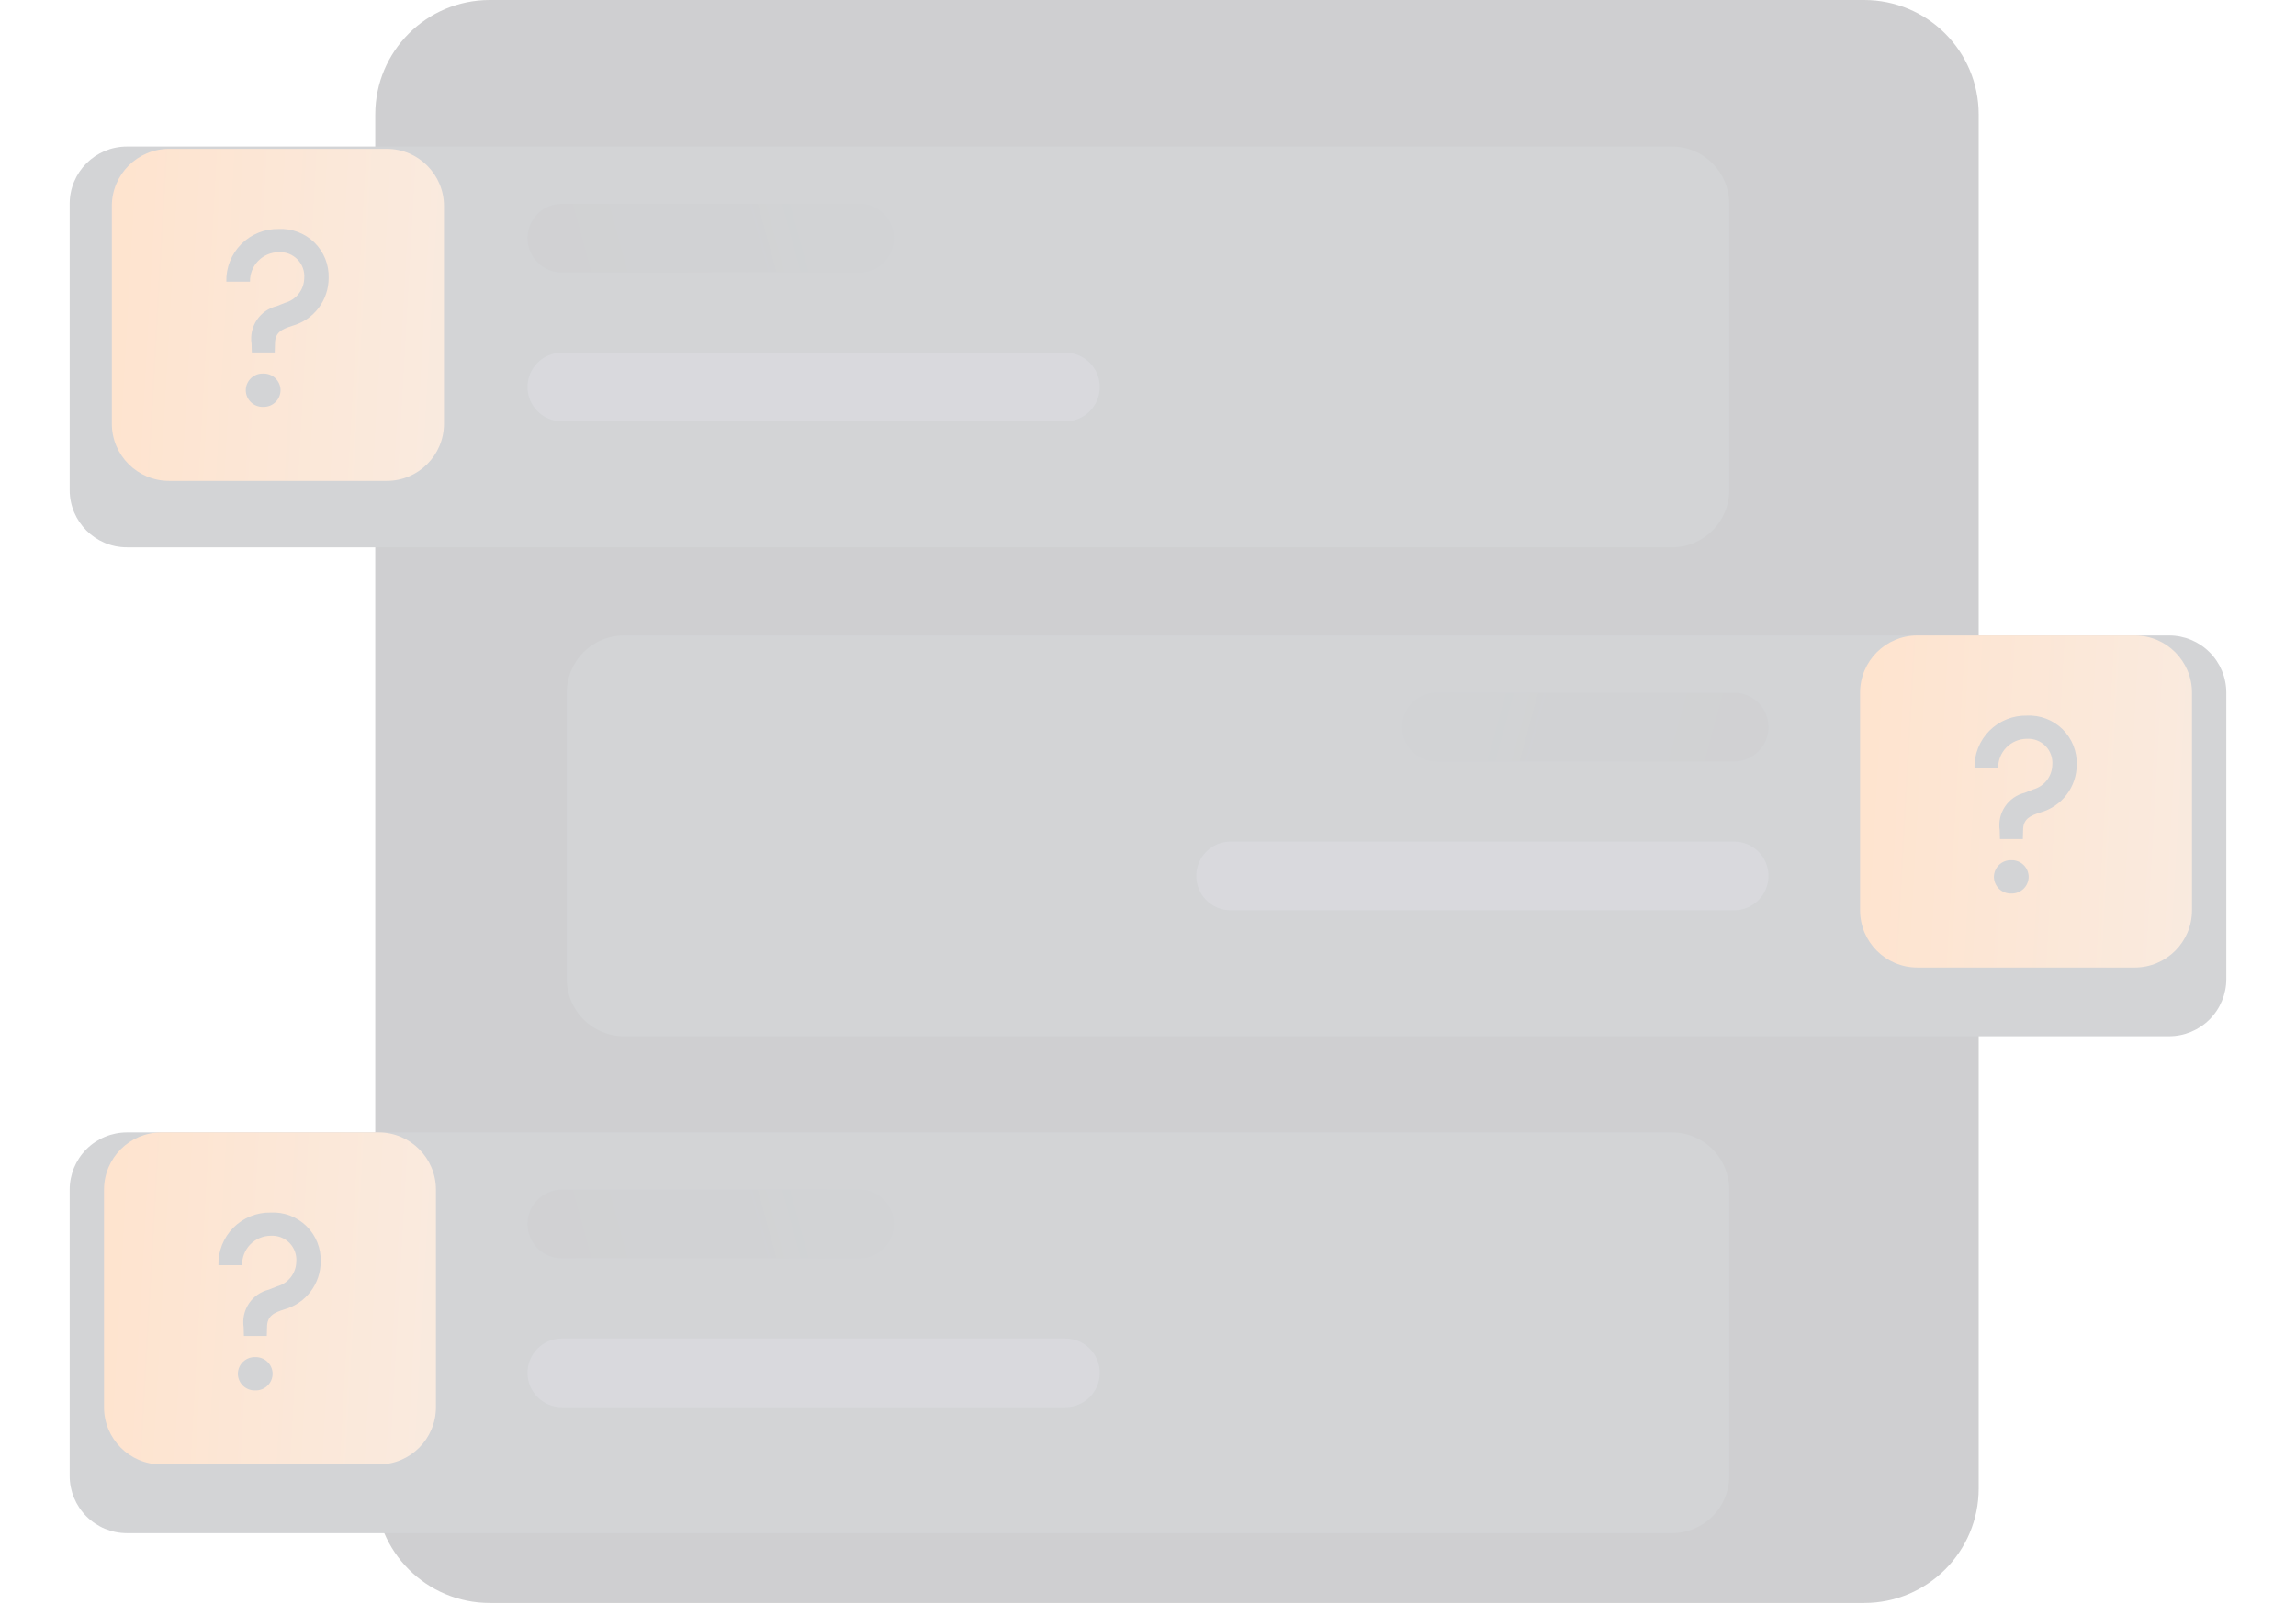 <svg width="1252" height="875" viewBox="0 0 1252 875" fill="none" xmlns="http://www.w3.org/2000/svg">
<g opacity="0.2">
<path d="M1016.52 0H267.079C232.586 0 204.625 27.961 204.625 62.453V811.896C204.625 846.388 232.586 874.349 267.079 874.349H1016.52C1051.01 874.349 1078.97 846.388 1078.97 811.896V62.453C1078.97 27.961 1051.01 0 1016.52 0Z" fill="#0F1117"/>
<g filter="url(#filter0_d_802_6210)">
<path d="M911.746 61.205H69.205C51.971 61.205 38 75.185 38 92.431V248.565C38 265.811 51.971 279.792 69.205 279.792H911.746C928.981 279.792 942.952 265.811 942.952 248.565V92.431C942.952 75.185 928.981 61.205 911.746 61.205Z" fill="#212734"/>
</g>
<path d="M468.633 111.167H306.366C296.025 111.167 287.643 119.556 287.643 129.903C287.643 140.251 296.025 148.639 306.366 148.639H468.633C478.973 148.639 487.356 140.251 487.356 129.903C487.356 119.556 478.973 111.167 468.633 111.167Z" fill="url(#paint0_linear_802_6210)" fill-opacity="0.7"/>
<path d="M580.972 192.357H306.366C296.025 192.357 287.643 200.745 287.643 211.093C287.643 221.44 296.025 229.829 306.366 229.829H580.972C591.312 229.829 599.695 221.44 599.695 211.093C599.695 200.745 591.312 192.357 580.972 192.357Z" fill="#3F4354"/>
<path d="M210.873 81.189H92.211C74.965 81.189 60.984 95.17 60.984 112.416V231.078C60.984 248.324 74.965 262.305 92.211 262.305H210.873C228.119 262.305 242.1 248.324 242.1 231.078V112.416C242.1 95.17 228.119 81.189 210.873 81.189Z" fill="url(#paint1_linear_802_6210)"/>
<path d="M137.316 192.232H149.807L149.944 187.423C149.944 181.103 153.929 179.454 159.562 177.668C165.213 176.06 170.187 172.657 173.731 167.972C177.276 163.287 179.199 157.575 179.21 151.7C179.333 148.113 178.711 144.539 177.382 141.205C176.053 137.871 174.047 134.849 171.49 132.33C168.933 129.812 165.88 127.852 162.526 126.574C159.172 125.296 155.59 124.729 152.005 124.907C148.217 124.824 144.451 125.512 140.936 126.929C137.422 128.345 134.232 130.461 131.559 133.147C128.887 135.834 126.788 139.035 125.39 142.557C123.992 146.079 123.324 149.848 123.426 153.636H136.342C136.293 151.544 136.661 149.464 137.427 147.517C138.192 145.57 139.338 143.795 140.798 142.297C142.258 140.799 144.002 139.607 145.929 138.791C147.856 137.976 149.925 137.553 152.017 137.548C153.904 137.438 155.792 137.736 157.553 138.422C159.314 139.107 160.907 140.163 162.224 141.519C163.54 142.874 164.55 144.498 165.183 146.278C165.816 148.059 166.059 149.954 165.895 151.837C165.811 154.884 164.752 157.824 162.872 160.223C160.992 162.623 158.391 164.355 155.452 165.165L150.918 166.963C146.479 168.033 142.604 170.73 140.059 174.522C137.514 178.313 136.486 182.922 137.179 187.436L137.316 192.232ZM143.499 221.922C144.722 221.966 145.941 221.764 147.085 221.328C148.229 220.892 149.273 220.231 150.157 219.384C151.041 218.538 151.746 217.523 152.231 216.399C152.715 215.275 152.97 214.065 152.979 212.842C152.968 211.619 152.713 210.411 152.227 209.288C151.742 208.166 151.036 207.152 150.153 206.307C149.269 205.462 148.225 204.802 147.082 204.367C145.939 203.932 144.721 203.73 143.499 203.773C142.277 203.73 141.058 203.932 139.916 204.367C138.773 204.802 137.729 205.462 136.845 206.307C135.961 207.152 135.256 208.166 134.77 209.288C134.285 210.411 134.029 211.619 134.018 212.842C134.028 214.065 134.282 215.275 134.767 216.399C135.252 217.523 135.957 218.538 136.841 219.384C137.724 220.231 138.769 220.892 139.913 221.328C141.056 221.764 142.276 221.966 143.499 221.922Z" fill="#212734"/>
<g filter="url(#filter1_d_802_6210)">
<path d="M1182.79 327.881H340.254C331.977 327.881 324.04 331.171 318.188 337.027C312.336 342.883 309.048 350.826 309.048 359.108V515.242C309.048 523.523 312.336 531.466 318.188 537.322C324.04 543.178 331.977 546.468 340.254 546.468H1182.79C1191.07 546.468 1199.01 543.178 1204.86 537.322C1210.71 531.466 1214 523.523 1214 515.242V359.108C1214 350.826 1210.71 342.883 1204.86 337.027C1199.01 331.171 1191.07 327.881 1182.79 327.881V327.881Z" fill="#212734"/>
</g>
<path d="M783.367 377.843H945.634C955.975 377.843 964.357 386.232 964.357 396.58C964.357 406.927 955.975 415.316 945.634 415.316H783.367C773.027 415.316 764.644 406.927 764.644 396.58C764.644 386.232 773.027 377.843 783.367 377.843Z" fill="url(#paint2_linear_802_6210)" fill-opacity="0.7"/>
<path d="M671.028 459.033H945.634C955.975 459.033 964.357 467.422 964.357 477.769C964.357 488.117 955.975 496.506 945.634 496.506H671.028C660.688 496.506 652.305 488.117 652.305 477.769C652.305 467.422 660.688 459.033 671.028 459.033Z" fill="#3F4354"/>
<path d="M1164.07 346.617H1045.49C1028.26 346.617 1014.29 360.598 1014.29 377.844V496.505C1014.29 513.751 1028.26 527.732 1045.49 527.732H1164.07C1181.31 527.732 1195.28 513.751 1195.28 496.505V377.844C1195.28 360.598 1181.31 346.617 1164.07 346.617Z" fill="url(#paint3_linear_802_6210)"/>
<path d="M1090.56 457.659H1103.05L1103.18 452.85C1103.18 446.53 1107.17 444.881 1112.79 443.095C1118.44 441.488 1123.41 438.084 1126.95 433.399C1130.5 428.714 1132.42 423.002 1132.43 417.127C1132.55 413.54 1131.93 409.966 1130.6 406.632C1129.27 403.298 1127.27 400.276 1124.71 397.758C1122.16 395.239 1119.11 393.279 1115.76 392.001C1112.41 390.724 1108.83 390.156 1105.24 390.335C1101.46 390.252 1097.69 390.94 1094.18 392.356C1090.67 393.773 1087.48 395.888 1084.81 398.575C1082.14 401.261 1080.04 404.462 1078.65 407.984C1077.25 411.506 1076.58 415.275 1076.68 419.063H1089.59C1089.54 416.972 1089.91 414.891 1090.67 412.944C1091.44 410.997 1092.59 409.223 1094.04 407.724C1095.5 406.226 1097.25 405.034 1099.17 404.219C1101.1 403.403 1103.16 402.98 1105.26 402.975C1107.14 402.866 1109.03 403.164 1110.79 403.849C1112.55 404.534 1114.14 405.591 1115.45 406.946C1116.77 408.302 1117.78 409.925 1118.41 411.706C1119.05 413.486 1119.29 415.382 1119.12 417.264C1119.04 420.312 1117.98 423.251 1116.1 425.651C1114.22 428.05 1111.62 429.782 1108.69 430.592L1104.16 432.391C1099.72 433.46 1095.85 436.158 1093.31 439.949C1090.76 443.741 1089.74 448.35 1090.43 452.863L1090.56 457.659ZM1096.74 487.35C1097.97 487.393 1099.18 487.191 1100.33 486.755C1101.47 486.319 1102.51 485.658 1103.4 484.812C1104.28 483.965 1104.98 482.95 1105.47 481.826C1105.95 480.702 1106.21 479.493 1106.22 478.269C1106.21 477.046 1105.95 475.838 1105.47 474.716C1104.98 473.593 1104.27 472.58 1103.39 471.734C1102.51 470.889 1101.47 470.23 1100.32 469.794C1099.18 469.359 1097.96 469.157 1096.74 469.201C1095.52 469.157 1094.3 469.359 1093.16 469.794C1092.02 470.23 1090.98 470.889 1090.09 471.734C1089.21 472.58 1088.51 473.593 1088.02 474.716C1087.54 475.838 1087.28 477.046 1087.27 478.269C1087.28 479.493 1087.53 480.702 1088.02 481.826C1088.5 482.95 1089.21 483.965 1090.09 484.812C1090.97 485.658 1092.02 486.319 1093.16 486.755C1094.3 487.191 1095.52 487.393 1096.74 487.35Z" fill="#212734"/>
<g filter="url(#filter2_d_802_6210)">
<path d="M69.205 598.929H911.746C920.023 598.929 927.96 602.219 933.812 608.075C939.664 613.932 942.952 621.874 942.952 630.156V786.29C942.952 794.572 939.664 802.514 933.812 808.371C927.96 814.227 920.023 817.517 911.746 817.517H69.205C60.929 817.517 52.992 814.227 47.14 808.371C41.288 802.514 38 794.572 38 786.29V630.156C38 621.874 41.288 613.932 47.14 608.075C52.992 602.219 60.929 598.929 69.205 598.929V598.929Z" fill="#212734"/>
</g>
<path d="M468.633 648.893H306.366C296.025 648.893 287.643 657.281 287.643 667.629C287.643 677.977 296.025 686.365 306.366 686.365H468.633C478.973 686.365 487.356 677.977 487.356 667.629C487.356 657.281 478.973 648.893 468.633 648.893Z" fill="url(#paint4_linear_802_6210)" fill-opacity="0.7"/>
<path d="M580.972 730.083H306.366C296.025 730.083 287.643 738.471 287.643 748.819C287.643 759.167 296.025 767.555 306.366 767.555H580.972C591.312 767.555 599.695 759.167 599.695 748.819C599.695 738.471 591.312 730.083 580.972 730.083Z" fill="#3F4354"/>
<path d="M206.508 617.665H87.928C70.694 617.665 56.723 631.646 56.723 648.892V767.554C56.723 784.8 70.694 798.78 87.928 798.78H206.508C223.742 798.78 237.713 784.8 237.713 767.554V648.892C237.713 631.646 223.742 617.665 206.508 617.665Z" fill="url(#paint5_linear_802_6210)"/>
<path d="M133 728.708H145.482L145.619 723.899C145.619 717.578 149.601 715.93 155.23 714.144C160.877 712.536 165.848 709.132 169.39 704.447C172.932 699.762 174.854 694.05 174.865 688.175C174.988 684.588 174.366 681.015 173.038 677.681C171.711 674.347 169.705 671.325 167.15 668.806C164.594 666.288 161.544 664.328 158.193 663.05C154.841 661.772 151.261 661.204 147.679 661.383C143.893 661.3 140.13 661.988 136.618 663.404C133.106 664.821 129.918 666.936 127.247 669.623C124.576 672.309 122.479 675.511 121.082 679.032C119.685 682.554 119.017 686.324 119.12 690.111H132.026C131.977 688.02 132.346 685.94 133.11 683.993C133.875 682.046 135.021 680.271 136.48 678.773C137.938 677.274 139.682 676.082 141.607 675.267C143.532 674.451 145.601 674.029 147.691 674.023C149.576 673.914 151.463 674.212 153.223 674.897C154.983 675.583 156.575 676.639 157.89 677.995C159.206 679.35 160.215 680.973 160.848 682.754C161.481 684.534 161.723 686.43 161.559 688.313C161.476 691.36 160.417 694.3 158.538 696.699C156.659 699.098 154.06 700.831 151.124 701.64L146.593 703.439C142.157 704.509 138.284 707.206 135.741 710.998C133.198 714.789 132.171 719.398 132.862 723.911L133 728.708ZM139.178 758.398C140.401 758.442 141.619 758.239 142.762 757.803C143.905 757.367 144.949 756.707 145.832 755.86C146.715 755.014 147.42 753.998 147.904 752.875C148.389 751.751 148.643 750.541 148.652 749.317C148.641 748.095 148.386 746.886 147.901 745.764C147.415 744.642 146.711 743.628 145.827 742.783C144.944 741.937 143.901 741.278 142.759 740.843C141.617 740.408 140.4 740.206 139.178 740.249C137.957 740.206 136.74 740.408 135.598 740.843C134.456 741.278 133.412 741.937 132.529 742.783C131.646 743.628 130.941 744.642 130.456 745.764C129.971 746.886 129.715 748.095 129.704 749.317C129.714 750.541 129.968 751.751 130.452 752.875C130.937 753.998 131.641 755.014 132.525 755.86C133.408 756.707 134.452 757.367 135.595 757.803C136.737 758.239 137.956 758.442 139.178 758.398Z" fill="#212734"/>
</g>
<defs>
<filter id="filter0_d_802_6210" x="0.528" y="42.468" width="979.895" height="293.532" filterUnits="userSpaceOnUse" color-interpolation-filters="sRGB">
<feFlood flood-opacity="0" result="BackgroundImageFix"/>
<feColorMatrix in="SourceAlpha" type="matrix" values="0 0 0 0 0 0 0 0 0 0 0 0 0 0 0 0 0 0 127 0" result="hardAlpha"/>
<feOffset dy="18.736"/>
<feGaussianBlur stdDeviation="18.736"/>
<feColorMatrix type="matrix" values="0 0 0 0 0 0 0 0 0 0 0 0 0 0 0 0 0 0 0.161 0"/>
<feBlend mode="normal" in2="BackgroundImageFix" result="effect1_dropShadow_802_6210"/>
<feBlend mode="normal" in="SourceGraphic" in2="effect1_dropShadow_802_6210" result="shape"/>
</filter>
<filter id="filter1_d_802_6210" x="271.577" y="309.145" width="979.895" height="293.532" filterUnits="userSpaceOnUse" color-interpolation-filters="sRGB">
<feFlood flood-opacity="0" result="BackgroundImageFix"/>
<feColorMatrix in="SourceAlpha" type="matrix" values="0 0 0 0 0 0 0 0 0 0 0 0 0 0 0 0 0 0 127 0" result="hardAlpha"/>
<feOffset dy="18.736"/>
<feGaussianBlur stdDeviation="18.736"/>
<feColorMatrix type="matrix" values="0 0 0 0 0 0 0 0 0 0 0 0 0 0 0 0 0 0 0.161 0"/>
<feBlend mode="normal" in2="BackgroundImageFix" result="effect1_dropShadow_802_6210"/>
<feBlend mode="normal" in="SourceGraphic" in2="effect1_dropShadow_802_6210" result="shape"/>
</filter>
<filter id="filter2_d_802_6210" x="0.528" y="580.193" width="979.895" height="293.532" filterUnits="userSpaceOnUse" color-interpolation-filters="sRGB">
<feFlood flood-opacity="0" result="BackgroundImageFix"/>
<feColorMatrix in="SourceAlpha" type="matrix" values="0 0 0 0 0 0 0 0 0 0 0 0 0 0 0 0 0 0 127 0" result="hardAlpha"/>
<feOffset dy="18.736"/>
<feGaussianBlur stdDeviation="18.736"/>
<feColorMatrix type="matrix" values="0 0 0 0 0 0 0 0 0 0 0 0 0 0 0 0 0 0 0.161 0"/>
<feBlend mode="normal" in2="BackgroundImageFix" result="effect1_dropShadow_802_6210"/>
<feBlend mode="normal" in="SourceGraphic" in2="effect1_dropShadow_802_6210" result="shape"/>
</filter>
<linearGradient id="paint0_linear_802_6210" x1="467.541" y1="117.605" x2="314.516" y2="159.232" gradientUnits="userSpaceOnUse">
<stop stop-color="#171C23" stop-opacity="0.58"/>
<stop offset="1" stop-color="#13161C"/>
</linearGradient>
<linearGradient id="paint1_linear_802_6210" x1="34.288" y1="81.189" x2="250.718" y2="93.366" gradientUnits="userSpaceOnUse">
<stop stop-color="#FF7000"/>
<stop offset="1" stop-color="#E2985E"/>
<stop offset="1" stop-color="#E2995F"/>
</linearGradient>
<linearGradient id="paint2_linear_802_6210" x1="784.459" y1="384.281" x2="937.484" y2="425.908" gradientUnits="userSpaceOnUse">
<stop stop-color="#171C23" stop-opacity="0.58"/>
<stop offset="1" stop-color="#13161C"/>
</linearGradient>
<linearGradient id="paint3_linear_802_6210" x1="987.609" y1="346.617" x2="1203.89" y2="358.777" gradientUnits="userSpaceOnUse">
<stop stop-color="#FF7000"/>
<stop offset="1" stop-color="#E2985E"/>
<stop offset="1" stop-color="#E2995F"/>
</linearGradient>
<linearGradient id="paint4_linear_802_6210" x1="467.541" y1="655.33" x2="314.516" y2="696.957" gradientUnits="userSpaceOnUse">
<stop stop-color="#171C23" stop-opacity="0.58"/>
<stop offset="1" stop-color="#13161C"/>
</linearGradient>
<linearGradient id="paint5_linear_802_6210" x1="30.045" y1="617.665" x2="246.326" y2="629.825" gradientUnits="userSpaceOnUse">
<stop stop-color="#FF7000"/>
<stop offset="1" stop-color="#E2985E"/>
<stop offset="1" stop-color="#E2995F"/>
</linearGradient>
</defs>
</svg>

